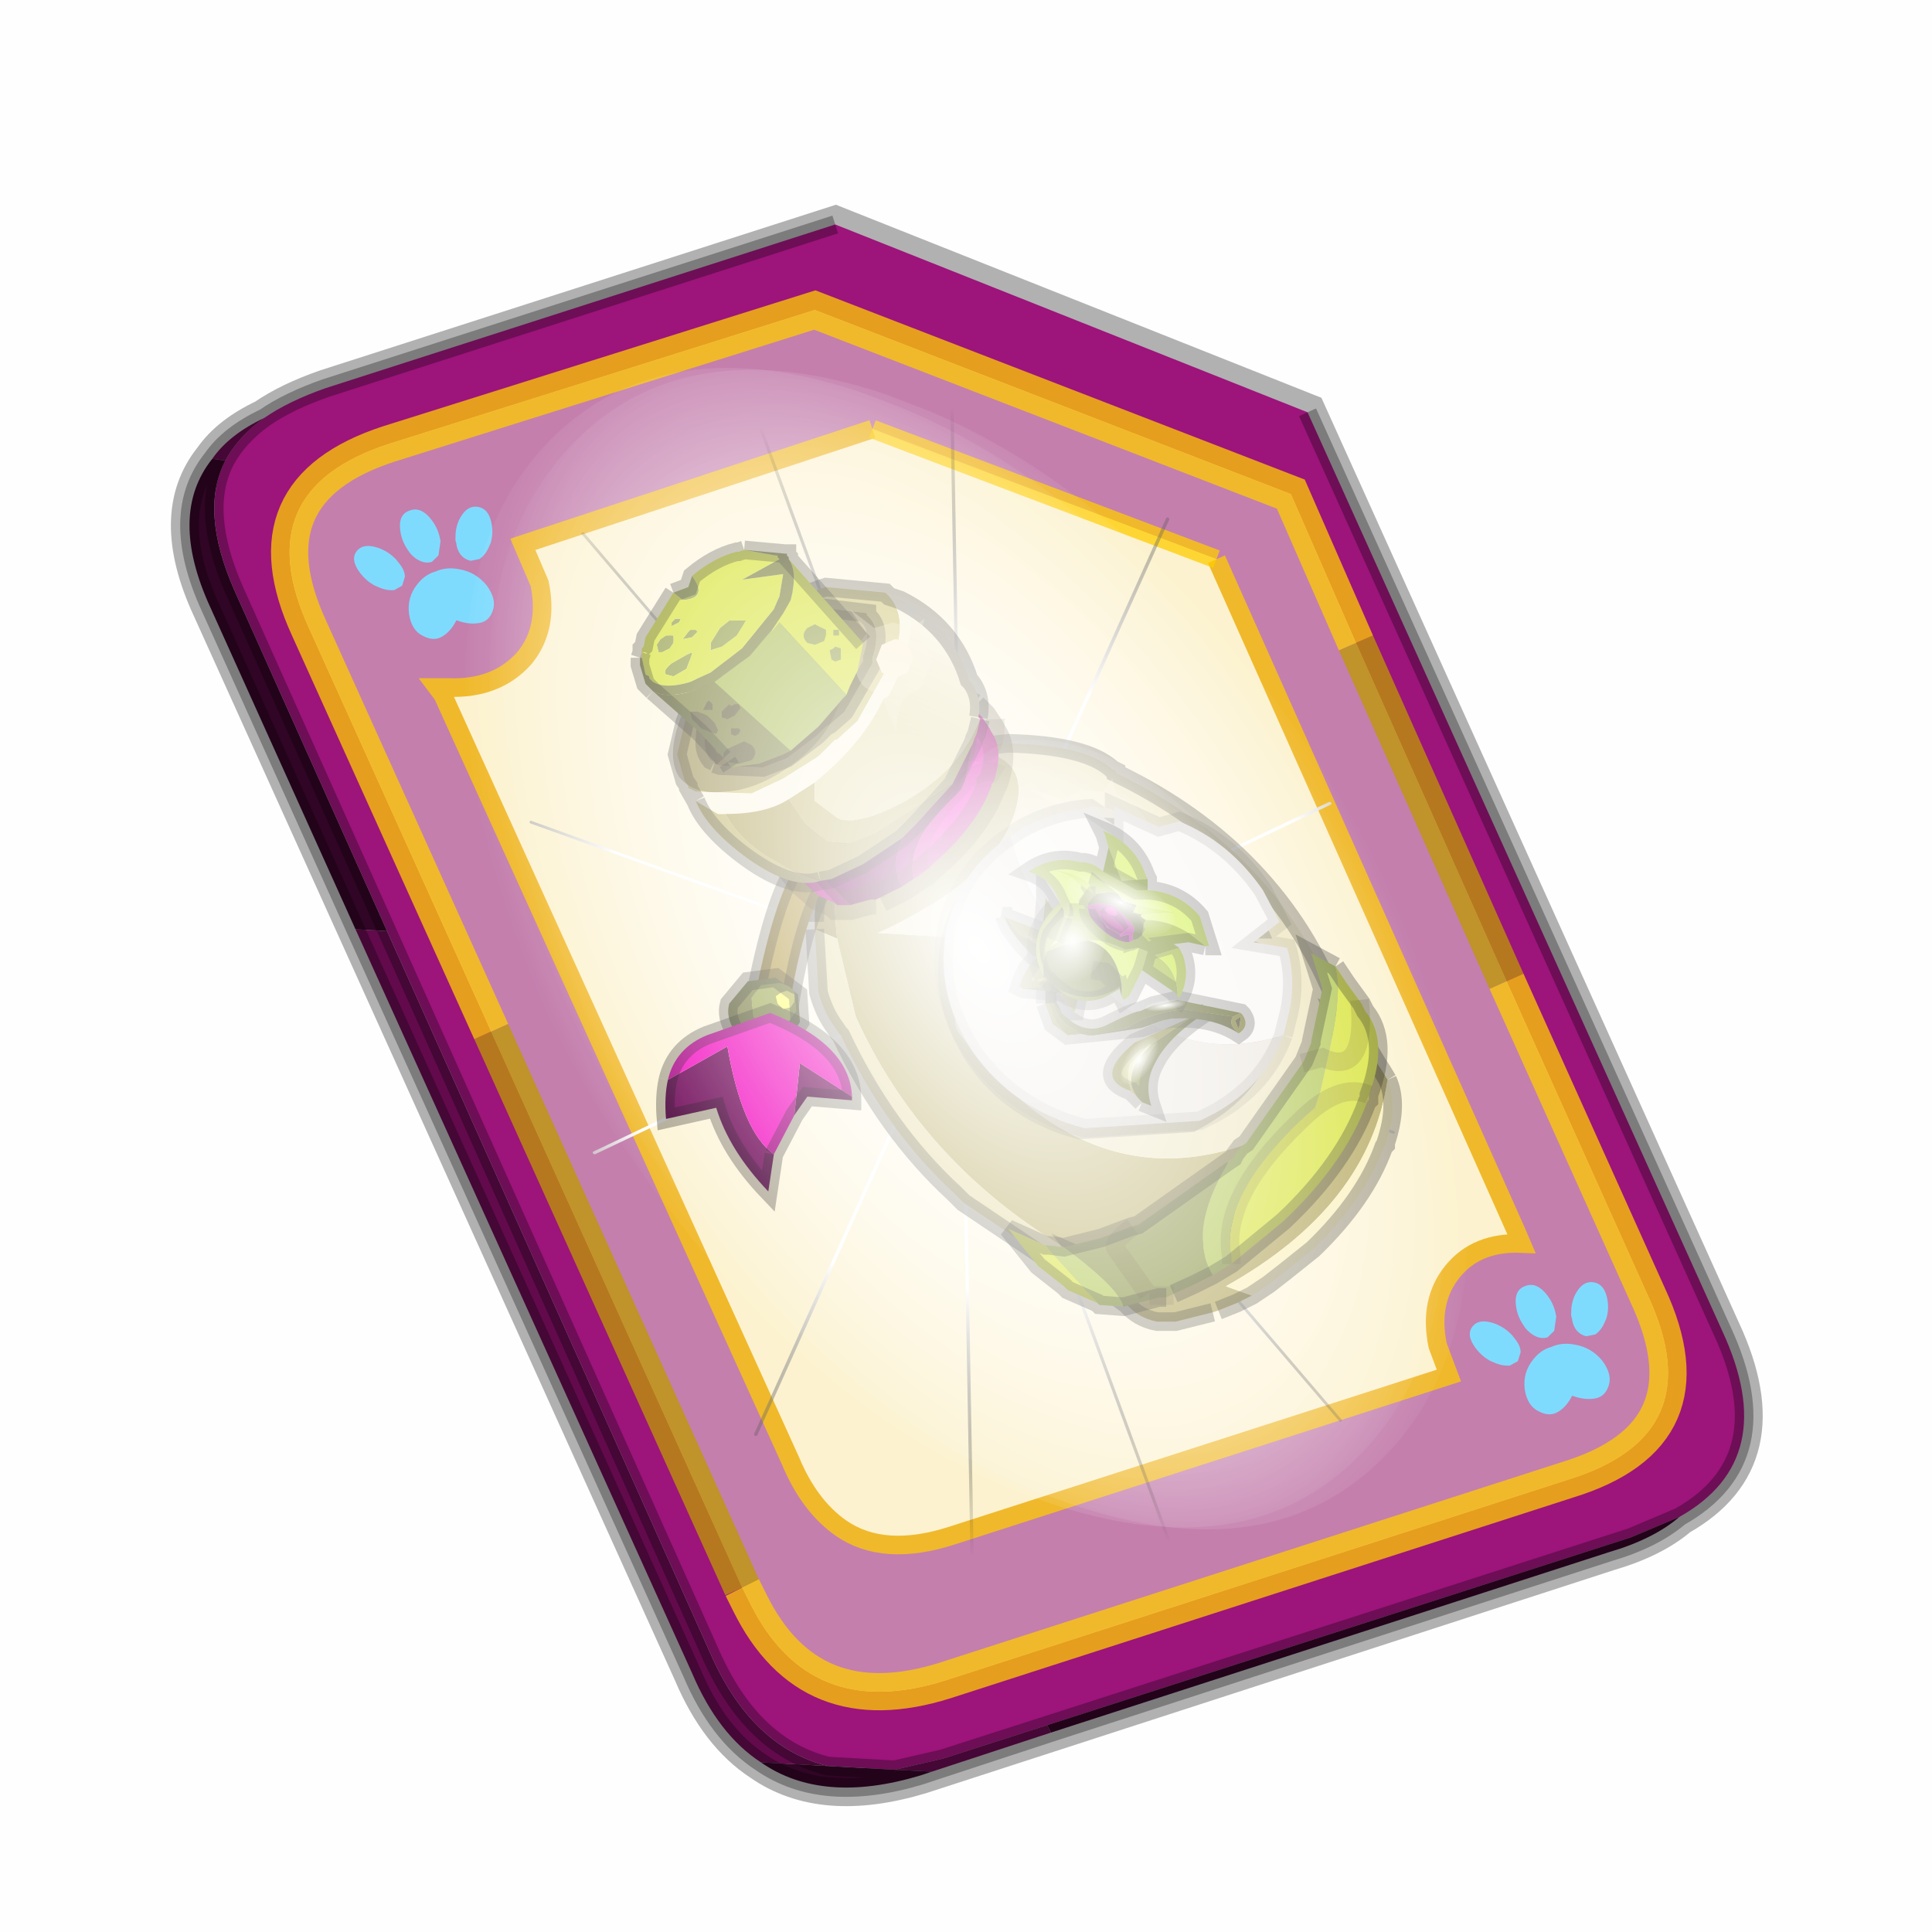 <?xml version='1.0' encoding='UTF-8'?>
<svg xmlns:xlink="http://www.w3.org/1999/xlink" xmlns="http://www.w3.org/2000/svg" version="1.1" width="60px" height="60px" viewBox="0.0 0.0 60.0 60.0"><defs><g id="c1"><path fill="#000000" fill-opacity="0.004" d="M0.0 0.0 L60.0 0.0 60.0 60.0 0.0 60.0 0.0 0.0"/></g><g id="c2"><path fill="none" stroke="#000000" stroke-width="1.0" stroke-opacity="0.302" d="M0.7 12.25 Q-0.45 9.75 0.75 8.25 1.2 7.6 2.15 7.15 2.8 6.7 3.8 6.35 L17.5 1.95 30.2 7.0 41.35 31.7 Q42.95 35.15 40.2 36.7 39.5 37.3 38.3 37.65 L19.8 43.65 Q17.15 44.45 15.5 43.3 14.35 42.55 13.65 40.9 L0.7 12.25"/><path fill="#9d147b" stroke="none" d="M35.55 22.3 L31.5 13.2 29.75 9.2 16.95 4.25 5.5 7.85 Q1.65 9.1 3.35 12.8 L8.25 23.65 15.0 38.6 15.2 39.0 Q16.8 42.25 20.45 41.1 L37.2 35.7 Q41.1 34.5 39.35 30.75 L35.55 22.3 M2.15 7.15 Q2.8 6.7 3.8 6.35 L17.5 1.95 30.2 7.0 41.35 31.7 Q42.95 35.15 40.2 36.7 L38.9 37.25 23.2 42.3 20.4 43.2 19.1 43.5 17.3 43.4 Q15.3 42.9 14.2 40.5 L5.45 20.95 1.35 11.8 Q0.4 9.65 1.1 8.3 1.45 7.65 2.15 7.15"/><path fill="#c47fad" stroke="none" d="M31.5 13.2 L35.55 22.3 39.35 30.75 Q41.1 34.5 37.2 35.7 L20.45 41.1 Q16.8 42.25 15.2 39.0 L15.0 38.6 8.25 23.65 3.35 12.8 Q1.65 9.1 5.5 7.85 L16.95 4.25 29.75 9.2 31.5 13.2 M18.5 7.45 L9.1 10.55 9.55 11.6 Q9.8 12.8 9.15 13.6 8.4 14.45 7.1 14.4 L6.8 14.4 6.95 14.6 16.3 35.2 Q16.8 36.4 17.65 37.0 18.8 37.8 20.65 37.2 L34.0 32.9 33.7 32.1 Q33.45 30.9 34.1 30.1 34.75 29.3 35.95 29.35 L35.8 29.0 27.75 10.95 18.5 7.45"/><path fill="#630a4c" stroke="none" d="M0.75 8.25 Q1.2 7.6 2.15 7.15 1.45 7.65 1.1 8.3 L0.75 8.25 M23.3 42.5 L20.1 43.55 19.1 43.5 20.4 43.2 23.2 42.3 23.3 42.5 M15.5 43.3 Q14.35 42.55 13.65 40.9 L4.6 20.9 5.45 20.95 14.2 40.5 Q15.3 42.9 17.3 43.4 L15.5 43.3"/><path fill="#300525" stroke="none" d="M4.6 20.9 L0.7 12.25 Q-0.45 9.75 0.75 8.25 L1.1 8.3 Q0.4 9.65 1.35 11.8 L5.45 20.95 4.6 20.9 M40.2 36.7 Q39.5 37.3 38.3 37.65 L23.3 42.5 23.2 42.3 38.9 37.25 40.2 36.7 M20.1 43.55 L19.8 43.65 Q17.15 44.45 15.5 43.3 L17.3 43.4 19.1 43.5 20.1 43.55"/><path fill="#fcf2cf" stroke="none" d="M27.75 10.95 L35.8 29.0 35.95 29.35 Q34.75 29.3 34.1 30.1 33.45 30.9 33.7 32.1 L34.0 32.9 20.65 37.2 Q18.8 37.8 17.65 37.0 16.8 36.4 16.3 35.2 L6.95 14.6 6.8 14.4 7.1 14.4 Q8.4 14.45 9.15 13.6 9.8 12.8 9.55 11.6 L9.1 10.55 18.5 7.45 27.75 10.95"/><path fill="none" stroke="#bf9900" stroke-width="1.0" stroke-opacity="0.749" d="M31.5 13.2 L35.55 22.3 M15.0 38.6 L8.25 23.65"/><path fill="none" stroke="#ffcc00" stroke-width="1.0" stroke-opacity="0.749" d="M35.55 22.3 L39.35 30.75 Q41.1 34.5 37.2 35.7 L20.45 41.1 Q16.8 42.25 15.2 39.0 L15.0 38.6 M8.25 23.65 L3.35 12.8 Q1.65 9.1 5.5 7.85 L16.95 4.25 29.75 9.2 31.5 13.2"/><path fill="none" stroke="#000000" stroke-width="0.5" stroke-opacity="0.302" d="M4.6 20.9 L0.7 12.25 Q-0.45 9.75 0.75 8.25 1.2 7.6 2.15 7.15 2.8 6.7 3.8 6.35 L17.5 1.95 M30.2 7.0 L41.35 31.7 Q42.95 35.15 40.2 36.7 39.5 37.3 38.3 37.65 L23.3 42.5 20.1 43.55 19.8 43.65 Q17.15 44.45 15.5 43.3 14.35 42.55 13.65 40.9 L4.6 20.9 M5.45 20.95 L1.35 11.8 Q0.4 9.65 1.1 8.3 1.45 7.65 2.15 7.15 M19.1 43.5 L17.3 43.4 Q15.3 42.9 14.2 40.5 L5.45 20.95 M23.2 42.3 L20.4 43.2 19.1 43.5 M40.2 36.7 L38.9 37.25 23.2 42.3"/><path fill="none" stroke="#f0b92b" stroke-width="0.5" d="M27.75 10.95 L35.8 29.0 35.95 29.35 Q34.75 29.3 34.1 30.1 33.45 30.9 33.7 32.1 L34.0 32.9 20.65 37.2 Q18.8 37.8 17.65 37.0 16.8 36.4 16.3 35.2 L6.95 14.6 6.8 14.4 7.1 14.4 Q8.4 14.45 9.15 13.6 9.8 12.8 9.55 11.6 L9.1 10.55 18.5 7.45"/><path fill="none" stroke="#ffcc00" stroke-width="0.5" stroke-opacity="0.749" d="M18.5 7.45 L27.75 10.95"/></g><g id="c3"><path fill="#7fdbfe" stroke="none" d="M10.75 4.9 Q10.75 4.6 10.9 4.35 11.25 3.45 11.95 2.75 13.3 1.5 14.35 2.1 15.4 2.7 14.95 4.45 14.7 5.4 14.1 6.15 L13.75 6.5 Q13.1 7.15 12.35 7.35 L11.4 7.2 Q10.95 6.9 10.75 6.4 10.5 5.75 10.75 4.9 M7.5 5.9 Q7.0 5.85 6.6 5.5 6.05 5.0 5.8 4.15 L5.7 3.6 Q5.55 2.65 5.8 1.7 6.25 0.0 7.5 0.0 L7.6 0.0 Q8.85 0.0 9.3 1.7 9.55 2.65 9.4 3.6 L9.3 4.15 8.5 5.5 7.6 5.9 7.5 5.9 M4.35 4.9 Q4.6 5.75 4.35 6.4 L3.7 7.2 2.75 7.35 Q2.0 7.15 1.35 6.5 L1.0 6.15 Q0.4 5.4 0.15 4.45 -0.3 2.7 0.75 2.1 1.8 1.5 3.15 2.75 3.85 3.45 4.2 4.35 L4.35 4.9 M5.5 13.7 Q4.45 13.9 3.65 12.95 2.75 12.0 3.2 10.25 3.7 8.5 5.25 7.6 6.4 6.9 7.55 7.0 8.75 6.9 9.9 7.6 11.45 8.5 11.95 10.25 12.35 12.0 11.5 12.95 10.7 13.9 9.65 13.7 8.55 13.5 7.55 12.6 6.55 13.5 5.5 13.7"/></g><g id="c4"><g><use transform="matrix(1.0,0.0,0.0,1.0,0.0,0.0)" xlink:href="#c3"/></g></g><radialGradient gradientUnits="userSpaceOnUse" r="819.2" cx="0" cy="0" spreadMethod="pad" gradientTransform="matrix(0.091,0.0,0.0,0.091,0.6,3.4)" id="gradient1"><stop offset="0.0" stop-color="#ffffff"/><stop offset="1.0" stop-color="#ffffff" stop-opacity="0.0"/></radialGradient><g id="c5"><path stroke="none" fill="url(#gradient1)" d="M36.65 -54.65 Q60.05 -42.0 69.75 -17.95 80.55 8.9 68.0 34.1 55.45 59.35 26.8 68.2 -1.8 77.05 -29.7 64.3 -57.6 51.6 -68.45 24.75 -79.3 -2.05 -66.75 -27.25 L-66.7 -27.3 Q-54.1 -52.5 -25.5 -61.4 3.1 -70.2 31.0 -57.5 L36.65 -54.65"/></g><g id="c6"><g><use transform="matrix(1.0,0.0,0.0,1.0,0.0,0.0)" xlink:href="#c5"/></g></g><radialGradient gradientUnits="userSpaceOnUse" r="819.2" cx="0" cy="0" spreadMethod="pad" gradientTransform="matrix(0.209,0.0,0.0,0.177,67.15,107.2)" id="gradient2"><stop offset="0.357" stop-color="#ffffff"/><stop offset="0.671" stop-opacity="0.0"/></radialGradient><g id="c7"><path fill="none" stroke-linejoin="round" stroke-linecap="round" stroke="url(#gradient2)" stroke-width="0.5" d="M136.55 165.8 L68.6 106.0 68.4 106.0 118.25 201.5 M68.3 105.8 L68.35 105.8 68.3 105.8 68.3 105.85 68.4 106.0 68.3 106.0 86.55 211.5 M68.3 105.8 L68.3 105.85 68.3 106.0 68.15 105.95 18.25 151.55 M68.3 105.85 L68.25 105.85 68.3 106.0 50.0 193.2 M68.25 105.85 L68.15 105.95 0.05 97.7 M68.3 105.85 L68.25 105.8 68.25 105.85 M68.25 105.8 L68.2 105.7 0.0 45.7 M68.3 105.8 L68.25 105.75 68.25 105.8 M68.25 105.75 L68.2 105.7 18.25 10.05 M68.6 106.0 L68.35 105.8 118.25 60.15 M86.6 18.35 L68.3 105.8 M136.6 114.25 L68.6 106.0 M68.25 105.75 L49.95 0.05"/></g><g id="c8"><g><use transform="matrix(1.0,0.0,0.0,1.0,0.0,0.0)" xlink:href="#c7"/></g></g><g id="c9"><g><use transform="matrix(1.0,0.0,0.0,1.0,0.0,0.0)" xlink:href="#c2"/></g><g><use transform="matrix(0.239,-0.087,0.1,0.234,34.25,31.15)" xlink:href="#c4"/></g><g><use transform="matrix(0.239,-0.087,0.1,0.234,4.25,10.3)" xlink:href="#c4"/></g><g><use transform="matrix(0.141,-0.038,0.111,0.226,20.25,20.65)" filter="url(#filter7)" xlink:href="#c6"/></g><g><use transform="matrix(-0.155,0.051,0.084,0.147,22.6,3.15)" filter="url(#filter8)" xlink:href="#c8"/></g></g><filter id="filter7"><feColorMatrix in="SourceGraphic" type="matrix" values="0.0 0.0 0.0 0.0 0.797 0.0 0.0 0.0 0.0 0.598 0.0 0.0 0.0 0.0 0.199 0.0 0.0 0.0 1.0 0.0" result="cxform"/><feComposite operator="in" in2="SourceGraphic" result="color-xform"/></filter><filter id="filter8"><feColorMatrix in="SourceGraphic" type="matrix" values="0.0 0.0 0.0 0.0 0.996 0.0 0.0 0.0 0.0 0.996 0.0 0.0 0.0 0.0 0.996 0.0 0.0 0.0 1.0 0.0" result="cxform"/><feComposite operator="in" in2="SourceGraphic" result="color-xform"/></filter><linearGradient gradientUnits="userSpaceOnUse" x1="-819.2" x2="819.2" spreadMethod="pad" gradientTransform="matrix(-0.002,0.003,0.002,0.001,25.6,68.8)" id="gradient3"><stop offset="0.0" stop-color="#fcf7e7"/><stop offset="0.51" stop-color="#e7dda9"/></linearGradient><g id="c10"><path fill="#9e9153" stroke="none" d="M23.25 74.05 L23.25 73.85 Q23.3 72.9 23.85 72.0 23.7 73.0 23.85 74.5 L23.25 74.25 23.25 74.05"/><path fill="#bcb069" stroke="none" d="M23.85 74.5 Q23.7 73.0 23.85 72.0 L24.4 71.2 24.4 71.15 24.85 70.75 25.2 70.4 25.4 70.25 25.45 70.25 Q26.2 69.65 27.1 69.4 29.2 69.45 28.6 71.2 28.0 72.95 24.95 74.35 L27.5 74.5 Q28.75 74.25 29.35 73.7 L28.2 75.05 Q26.75 76.3 27.1 77.0 31.15 82.4 36.5 79.25 35.25 81.45 33.85 82.8 L33.75 82.9 Q32.95 83.35 32.15 83.6 L31.75 83.75 Q26.5 81.35 24.35 76.6 L23.85 74.5"/><path fill="#eee5bd" stroke="none" d="M27.1 69.4 L28.45 69.25 Q30.55 69.3 31.25 69.95 L31.35 70.0 31.35 70.05 Q35.7 72.15 37.3 76.3 L37.35 76.4 Q37.9 77.05 37.55 78.25 L37.4 78.6 37.25 79.05 Q36.65 80.35 35.3 81.65 L35.15 81.8 33.85 82.8 Q35.25 81.45 36.5 79.25 31.15 82.4 27.1 77.0 26.75 76.3 28.2 75.05 L29.35 73.7 Q28.75 74.25 27.5 74.5 L24.95 74.35 Q28.0 72.95 28.6 71.2 29.2 69.45 27.1 69.4"/><path fill="#e7dda9" stroke="none" d="M23.25 74.25 L23.85 74.5 24.35 76.6 Q26.5 81.35 31.75 83.75 30.5 84.0 29.85 83.35 L27.25 81.6 27.0 81.35 Q25.15 79.65 23.95 77.1 L23.9 77.05 23.8 76.9 Q23.5 76.5 23.35 75.95 L23.25 74.25"/><path fill="none" stroke="#000000" stroke-width="0.5" stroke-opacity="0.302" d="M23.85 72.0 Q23.3 72.9 23.25 73.85 L23.25 74.05 M23.85 72.0 L24.4 71.2 24.4 71.15 24.85 70.75 25.2 70.4 25.4 70.25 25.45 70.25 Q26.2 69.65 27.1 69.4 L28.45 69.25 Q30.55 69.3 31.25 69.95 L31.35 70.0 31.35 70.05 Q35.7 72.15 37.3 76.3 L37.35 76.4 Q37.9 77.05 37.55 78.25 L37.4 78.6 37.25 79.05 Q36.65 80.35 35.3 81.65 L35.15 81.8 33.85 82.8 33.75 82.9 Q32.95 83.35 32.15 83.6 L31.75 83.75 Q30.5 84.0 29.85 83.35 L27.25 81.6 27.0 81.35 Q25.15 79.65 23.95 77.1 L23.9 77.05 23.8 76.9 Q23.5 76.5 23.35 75.95 L23.25 74.25"/><path fill="#b7aa64" stroke="none" d="M38.65 78.3 L38.5 78.05 38.4 77.9 38.1 77.4 37.8 77.05 37.25 76.7 37.55 77.55 37.3 78.7 37.3 78.75 37.1 79.2 35.8 81.0 35.7 81.15 35.5 81.35 35.35 81.5 Q34.35 82.45 33.3 82.95 L33.15 83.0 32.5 83.25 31.6 83.45 31.25 83.45 31.2 83.4 30.4 83.05 31.05 83.9 31.65 84.35 Q31.95 84.7 32.45 84.8 L32.95 84.8 33.75 84.6 33.95 84.55 34.1 84.5 34.6 84.3 35.0 84.1 34.3 83.85 Q38.15 81.7 38.65 78.3"/><path fill="#e6c65e" stroke="none" d="M38.55 80.1 L38.6 80.05 38.55 80.1"/><path fill="#fbf1bf" stroke="none" d="M35.0 84.1 L35.45 83.8 35.9 83.45 36.65 82.85 Q38.05 81.5 38.55 80.1 L38.6 80.05 38.6 80.0 Q38.95 78.95 38.65 78.3 38.15 81.7 34.3 83.85 L35.0 84.1"/><path fill="#405425" stroke="none" d="M35.5 81.35 L35.35 81.5 35.5 81.35"/><path fill="none" stroke="#000000" stroke-width="0.5" stroke-opacity="0.302" d="M38.65 78.3 L38.5 78.05 38.4 77.9 38.1 77.4 37.8 77.05 37.25 76.7 37.55 77.55 37.3 78.7 37.3 78.75 37.1 79.2 35.8 81.0 35.7 81.15 35.5 81.35 35.35 81.5 Q34.35 82.45 33.3 82.95 L33.15 83.0 32.5 83.25 31.6 83.45 31.25 83.45 31.2 83.4 30.4 83.05 31.05 83.9 31.65 84.35 Q31.95 84.7 32.45 84.8 L32.95 84.8 33.75 84.6 33.95 84.55 M34.1 84.5 L34.6 84.3 35.0 84.1 35.45 83.8 35.9 83.45 36.65 82.85 Q38.05 81.5 38.55 80.1 L38.6 80.05 38.6 80.0 Q38.95 78.95 38.65 78.3"/><path fill="#b19741" stroke="none" d="M21.6 76.3 L22.45 77.1 Q23.05 72.7 24.25 72.45 22.65 70.6 21.6 76.3"/><path fill="none" stroke="#000000" stroke-width="0.5" stroke-opacity="0.302" d="M21.6 76.3 Q22.65 70.6 24.25 72.45 23.05 72.7 22.45 77.1 L21.6 76.3"/><path fill="#7a7c40" stroke="none" d="M21.1 77.0 L21.65 77.45 22.45 77.35 22.85 76.75 22.8 76.0 22.2 75.55 21.45 75.65 20.95 76.25 Q20.85 76.6 21.1 77.0 M22.3 75.7 Q22.6 75.75 22.7 75.95 L22.75 76.45 22.45 76.85 21.95 76.95 21.6 76.6 21.55 76.1 21.8 75.75 22.3 75.7"/><path fill="#9ca64e" stroke="none" d="M22.6 76.35 L22.4 76.4 22.25 76.25 22.2 76.05 22.35 75.95 22.5 75.9 22.7 76.0 22.7 76.2 22.6 76.35 M22.3 75.7 L21.8 75.75 21.55 76.1 21.6 76.6 21.95 76.95 22.45 76.85 22.75 76.45 22.7 75.95 Q22.6 75.75 22.3 75.7"/><path fill="#ffff6d" stroke="none" d="M22.6 76.35 L22.7 76.2 22.7 76.0 22.5 75.9 22.35 75.95 22.2 76.05 22.25 76.25 22.4 76.4 22.6 76.35"/><path fill="none" stroke="#000000" stroke-width="0.5" stroke-opacity="0.302" d="M21.1 77.0 L21.65 77.45 22.45 77.35 22.85 76.75 22.8 76.0 22.2 75.55 21.45 75.65 20.95 76.25 Q20.85 76.6 21.1 77.0"/><path fill="#6d0556" stroke="none" d="M19.3 78.3 Q19.2 78.75 19.25 79.35 L20.6 79.05 Q20.95 80.2 22.0 81.3 L22.15 80.3 Q21.3 79.7 20.9 77.4 L19.3 78.3 M22.7 79.25 L23.05 78.75 24.25 78.85 24.25 78.75 22.85 77.85 22.7 79.25"/><path fill="#f30ec1" stroke="none" d="M19.3 78.3 L20.9 77.4 Q21.3 79.7 22.15 80.3 L22.7 79.25 22.85 77.85 24.25 78.75 Q24.2 77.35 22.05 76.5 L20.35 77.1 Q19.5 77.45 19.3 78.3"/><path fill="none" stroke="#000000" stroke-width="0.5" stroke-opacity="0.302" d="M22.15 80.3 L22.0 81.3 Q20.95 80.2 20.6 79.05 L19.25 79.35 Q19.2 78.75 19.3 78.3 M22.15 80.3 L22.7 79.25 23.05 78.75 24.25 78.85 24.25 78.75 Q24.2 77.35 22.05 76.5 L20.35 77.1 Q19.5 77.45 19.3 78.3"/><path fill="#d9e43b" stroke="none" d="M37.25 75.25 L37.55 75.7 37.95 76.25 38.05 76.45 Q38.7 77.25 38.15 78.7 L38.15 78.85 38.1 78.85 38.1 78.9 Q37.5 80.55 35.85 82.1 L35.0 82.8 34.45 83.25 34.45 83.05 Q34.15 81.45 36.3 79.4 L36.7 79.05 36.85 78.6 37.05 77.7 Q37.45 75.9 37.25 75.25 M30.85 84.3 L30.05 83.95 29.95 83.85 29.25 83.3 28.45 82.3 29.45 82.75 30.85 84.3"/><path fill="#b3c855" stroke="none" d="M34.45 83.25 L33.95 83.55 Q33.25 82.4 34.35 80.55 L34.35 80.5 34.5 80.4 34.55 80.3 34.7 80.1 34.85 80.0 36.4 77.8 36.6 77.3 36.6 77.25 36.9 75.85 36.6 74.9 37.25 75.25 Q37.45 75.9 37.05 77.7 L36.85 78.6 36.7 79.05 36.3 79.4 Q34.15 81.45 34.45 83.05 L34.45 83.25 M31.55 84.4 L30.9 84.35 30.85 84.3 29.45 82.75 29.55 82.75 29.95 82.8 Q31.45 83.9 31.55 84.4"/><path fill="#e6c65e" stroke="none" d="M38.15 78.85 L38.1 78.9 38.1 78.85 38.15 78.85"/><path fill="#8c9545" stroke="none" d="M33.95 83.55 L33.45 83.8 32.9 84.05 32.7 84.15 32.5 84.15 31.55 84.4 Q31.45 83.9 29.95 82.8 L30.95 82.55 31.75 82.25 31.95 82.2 34.35 80.5 34.35 80.55 Q33.25 82.4 33.95 83.55"/><path fill="none" stroke="#000000" stroke-width="0.5" stroke-opacity="0.302" d="M37.25 75.25 L37.55 75.7 37.95 76.25 38.05 76.45 Q38.7 77.25 38.15 78.7 L38.15 78.85 38.1 78.9 Q37.5 80.55 35.85 82.1 L35.0 82.8 34.45 83.25 33.95 83.55 33.45 83.8 32.9 84.05 M32.7 84.15 L32.5 84.15 31.55 84.4 30.9 84.35 30.85 84.3 30.05 83.95 29.95 83.85 29.25 83.3 28.45 82.3 29.45 82.75 29.55 82.75 29.95 82.8 30.95 82.55 31.75 82.25 31.95 82.2 34.35 80.5 34.5 80.4 34.55 80.3 34.7 80.1 34.85 80.0 36.4 77.8 36.6 77.3 36.6 77.25 36.9 75.85 36.6 74.9 37.25 75.25"/><path fill="none" stroke="#382510" stroke-width="0.5" stroke-opacity="0.153" d="M38.15 78.7 Q37.35 78.35 36.3 79.4 34.15 81.45 34.45 83.05 L34.45 83.25 M37.9 76.15 Q38.1 78.25 36.9 77.7 L36.35 77.85 M31.8 82.25 Q31.2 82.7 31.35 82.85 L32.2 84.05 M32.25 84.1 L32.9 84.1"/><path fill="#9e087e" stroke="none" d="M27.5 68.3 L27.15 68.1 27.3 68.6 27.15 69.45 27.0 69.8 26.15 71.0 26.05 71.1 25.95 71.25 25.85 71.35 25.8 71.4 Q25.2 72.45 25.6 73.1 L25.9 72.9 25.9 72.85 Q25.7 71.9 27.0 70.7 L27.2 70.5 27.3 70.25 27.4 69.7 Q27.65 68.65 27.5 68.3 M23.25 72.65 L23.05 72.65 23.0 72.65 23.8 73.55 23.85 73.6 24.2 73.6 23.25 72.65"/><path fill="#f30ec1" stroke="none" d="M23.0 72.65 Q22.65 72.6 22.45 72.4 L22.9 72.95 23.3 73.3 23.35 73.35 23.8 73.55 23.0 72.65 M25.9 72.9 L26.2 72.7 26.7 72.25 Q27.65 71.35 28.0 70.4 L28.0 70.35 28.05 70.3 Q28.35 69.45 28.0 68.95 L27.95 68.85 27.75 68.55 27.5 68.3 Q27.65 68.65 27.4 69.7 L27.3 70.25 27.2 70.5 27.0 70.7 Q25.7 71.9 25.9 72.85 L25.9 72.9"/><path fill="#b3c855" stroke="none" d="M25.85 71.35 L25.8 71.35 25.8 71.4 25.85 71.35 M23.05 72.65 L23.0 72.65 23.05 72.65"/><path fill="#405425" stroke="none" d="M25.95 71.25 L25.85 71.35 25.95 71.25"/><path fill="#6d0556" stroke="none" d="M25.8 71.4 L24.45 72.35 24.35 72.4 23.85 72.55 23.25 72.65 24.2 73.6 24.75 73.45 24.9 73.45 25.0 73.4 25.3 73.25 25.6 73.1 Q25.2 72.45 25.8 71.4"/><path fill="#d9e43b" stroke="none" d="M23.8 73.55 L23.85 73.6 23.8 73.55"/><path fill="none" stroke="#382510" stroke-width="0.8" stroke-opacity="0.302" d="M27.5 68.3 L27.15 68.1 27.3 68.6 27.15 69.45 27.0 69.8 26.15 71.0 26.05 71.1 25.95 71.25 25.85 71.35 25.8 71.4 24.45 72.35 24.35 72.4 23.85 72.55 23.25 72.65 23.05 72.65 23.0 72.65 Q22.65 72.6 22.45 72.4 L22.9 72.95 23.3 73.3 23.35 73.35 23.8 73.55 23.85 73.6 24.2 73.6 24.75 73.45 24.9 73.45 M25.0 73.4 L25.3 73.25 25.6 73.1 25.9 72.9 26.2 72.7 26.7 72.25 Q27.65 71.35 28.0 70.4 L28.0 70.35 28.05 70.3 Q28.35 69.45 28.0 68.95 L27.95 68.85 27.75 68.55 27.5 68.3"/><path fill="none" stroke="#382510" stroke-width="0.5" stroke-opacity="0.153" d="M28.25 70.1 Q27.75 69.8 27.15 70.45 25.9 71.65 26.05 72.55 L26.1 72.7 M28.1 68.6 Q28.15 69.75 27.5 69.45 L27.15 69.55 M24.5 72.1 L24.25 72.45 24.75 73.15 M24.8 73.15 L25.15 73.15"/><path fill="#c3b770" stroke="none" d="M20.05 70.8 Q20.35 71.55 21.45 72.35 22.65 73.2 23.4 72.95 21.45 72.3 20.85 71.15 L20.65 71.15 20.05 70.8 M26.95 70.35 L27.5 69.25 27.55 69.1 27.6 69.0 27.7 68.6 Q27.2 69.95 25.7 70.8 24.5 71.45 23.95 71.3 L23.85 71.25 23.25 70.8 23.25 70.3 22.55 70.75 23.0 71.4 23.6 71.9 24.15 71.95 24.85 71.7 26.95 70.35"/><path fill="#d4ca81" stroke="none" d="M25.25 65.3 L25.2 65.25 25.15 65.2 23.55 65.05 Q22.4 65.4 21.25 66.45 20.15 67.55 19.75 68.7 L19.55 69.55 19.75 70.25 19.85 70.4 19.85 70.45 20.05 70.55 21.55 70.6 22.4 70.2 23.35 69.6 23.6 69.35 23.8 69.15 23.85 69.15 24.4 68.65 25.35 66.95 25.45 66.75 25.45 66.7 Q25.7 65.8 25.25 65.3 M20.55 69.8 L20.55 69.75 20.45 69.7 Q20.25 69.45 20.3 69.1 20.3 68.8 20.45 68.4 20.65 67.75 21.2 67.15 L21.6 66.7 21.7 66.65 22.1 66.35 23.4 65.6 24.65 65.75 24.65 65.8 24.7 65.85 Q25.05 66.2 24.8 66.95 L24.8 67.1 24.05 68.4 23.65 68.75 23.55 68.8 23.3 69.05 22.5 69.65 21.85 69.9 20.7 69.85 20.55 69.8"/><path fill="#9e9153" stroke="none" d="M20.55 69.8 L20.7 69.85 21.85 69.9 22.5 69.65 23.3 69.05 23.55 68.8 23.65 68.75 24.05 68.4 24.8 67.1 24.8 66.95 Q25.05 66.2 24.7 65.85 L24.65 65.8 24.65 65.75 23.4 65.6 22.1 66.35 21.7 66.65 21.6 66.7 21.2 67.15 Q20.65 67.75 20.45 68.4 20.3 68.8 20.3 69.1 20.25 69.45 20.45 69.7 L20.55 69.75 20.55 69.8"/><path fill="#fbf6e3" stroke="none" d="M20.05 70.8 L20.65 71.15 20.85 71.15 Q21.95 71.15 22.55 70.75 L23.25 70.3 Q24.55 69.25 25.1 68.05 L25.2 68.0 25.25 67.95 Q25.75 67.0 25.85 66.05 L25.55 65.4 25.25 65.3 Q25.7 65.8 25.45 66.7 L25.45 66.75 25.35 66.95 24.4 68.65 23.85 69.15 23.8 69.15 23.6 69.35 23.35 69.6 22.4 70.2 21.55 70.6 20.05 70.55 19.85 70.45 20.05 70.8"/><path stroke="none" fill="url(#gradient3)" d="M27.7 68.6 L27.65 68.55 Q27.75 68.0 27.45 67.6 L27.4 67.55 Q26.95 66.1 25.55 65.4 L25.85 66.05 Q25.75 67.0 25.25 67.95 L25.2 68.0 25.1 68.05 Q24.55 69.25 23.25 70.3 L23.25 70.8 23.85 71.25 23.95 71.3 Q24.5 71.45 25.7 70.8 27.2 69.95 27.7 68.6"/><path fill="#b4a761" stroke="none" d="M20.85 71.15 Q21.45 72.3 23.4 72.95 L23.7 72.9 24.55 72.5 25.6 71.8 25.95 71.45 26.95 70.35 24.85 71.7 24.15 71.95 23.6 71.9 23.0 71.4 22.55 70.75 Q21.95 71.15 20.85 71.15"/><path fill="none" stroke="#000000" stroke-width="0.5" stroke-opacity="0.302" d="M23.4 72.95 Q22.65 73.2 21.45 72.35 20.35 71.55 20.05 70.8 M23.4 72.95 L23.7 72.9 24.55 72.5 25.6 71.8 25.95 71.45 26.95 70.35 27.5 69.25 27.55 69.1 27.6 69.0 27.7 68.6 M27.65 68.55 Q27.75 68.0 27.45 67.6 L27.4 67.55 Q26.95 66.1 25.55 65.4 L25.25 65.3 25.2 65.25 25.15 65.2 23.55 65.05 Q22.4 65.4 21.25 66.45 20.15 67.55 19.75 68.7 L19.55 69.55 19.75 70.25 19.85 70.4 19.85 70.45 20.05 70.8"/><path fill="none" stroke="#000000" stroke-width="0.5" stroke-opacity="0.302" d="M20.55 69.8 L20.7 69.85 21.85 69.9 22.5 69.65 23.3 69.05 23.55 68.8 23.65 68.75 24.05 68.4 24.8 67.1 24.8 66.95 Q25.05 66.2 24.7 65.85 L24.65 65.8 24.65 65.75 23.4 65.6 22.1 66.35 21.7 66.65 21.6 66.7 21.2 67.15 Q20.65 67.75 20.45 68.4 20.3 68.8 20.3 69.1 20.25 69.45 20.45 69.7 L20.55 69.75 20.55 69.8"/><path fill="#382510" fill-opacity="0.302" d="M20.85 70.55 Q21.7 70.5 22.6 69.85 23.45 69.25 23.8 68.45 24.15 67.65 23.8 67.2 23.45 66.7 22.6 66.75 L20.9 67.2 Q20.05 67.5 19.65 68.55 19.25 69.6 19.6 70.15 20.0 70.65 20.85 70.55"/><path fill="#fcf3d8" fill-opacity="0.302" d="M30.45 71.5 L30.45 71.15 Q30.5 70.95 30.75 70.95 L31.2 71.0 31.55 71.25 31.6 71.65 31.3 71.85 30.85 71.85 Q30.6 71.75 30.45 71.5 M29.8 70.95 Q29.65 71.3 29.85 71.7 L30.6 72.3 31.2 72.45 32.15 73.25 Q31.7 72.55 31.9 72.25 L32.15 71.95 Q32.35 71.6 32.1 71.2 31.85 70.85 31.4 70.65 L31.35 70.6 31.25 70.2 31.0 70.55 30.4 70.5 29.95 70.75 28.95 70.45 29.8 70.95"/><path fill="#fcf3d8" stroke="none" d="M30.45 71.5 Q30.6 71.75 30.85 71.85 L31.3 71.85 31.6 71.65 31.55 71.25 31.2 71.0 30.75 70.95 Q30.5 70.95 30.45 71.15 L30.45 71.5"/><path fill="#fcf3d8" fill-opacity="0.302" d="M25.4 66.45 Q25.6 66.45 25.75 66.65 L25.9 66.95 25.75 67.35 25.4 67.5 25.05 67.35 24.9 67.0 25.05 66.6 25.4 66.45 M26.1 66.3 L26.2 65.9 25.85 66.15 25.35 66.0 24.85 66.15 24.2 65.65 24.65 66.3 Q24.35 66.6 24.35 67.05 24.3 67.45 24.6 67.75 L25.05 68.0 25.45 68.95 Q25.45 68.25 25.7 68.0 L26.1 67.75 26.4 67.05 26.1 66.35 26.1 66.3"/><path fill="#fcf3d8" stroke="none" d="M25.4 66.45 L25.05 66.6 24.9 67.0 25.05 67.35 25.4 67.5 25.75 67.35 25.9 66.95 25.75 66.65 Q25.6 66.45 25.4 66.45"/><path fill="#959f49" stroke="none" d="M19.45 65.2 L19.7 65.4 Q20.4 65.35 19.95 64.75 L19.85 65.05 19.45 65.2 M19.35 66.7 L19.45 66.55 19.45 66.35 19.25 66.35 19.1 66.45 19.0 66.6 19.05 66.8 19.15 66.8 19.35 66.7 M19.45 65.95 L19.4 66.0 19.4 66.1 19.6 66.0 19.65 65.9 19.6 65.9 19.5 65.9 19.45 65.95 M20.1 66.25 L20.05 66.2 19.9 66.2 19.85 66.25 19.7 66.45 19.95 66.4 20.1 66.25 M20.7 66.15 L20.45 66.55 20.45 66.75 20.75 66.65 21.15 66.35 21.4 65.95 21.2 65.95 20.95 65.95 20.7 66.15 M19.95 66.8 L19.75 66.9 19.4 67.1 Q19.15 67.3 19.25 67.4 L19.45 67.45 19.8 67.25 19.95 66.85 19.95 66.8 M23.55 66.35 L23.55 66.2 23.25 66.05 23.05 66.15 Q22.85 66.35 23.05 66.55 L23.25 66.6 23.5 66.5 23.55 66.35 M23.9 66.2 L23.8 66.2 23.75 66.2 23.75 66.35 23.9 66.35 23.9 66.2 M23.95 66.7 L23.8 66.65 23.75 66.7 23.65 66.75 23.7 67.0 23.8 67.05 23.95 67.0 23.95 66.7"/><path fill="#d9e43b" stroke="none" d="M19.95 64.75 Q20.4 65.35 19.7 65.4 L19.45 65.2 18.7 66.4 18.65 66.65 18.6 66.7 18.6 66.75 18.6 66.8 18.6 66.95 18.7 67.4 18.8 67.45 18.8 67.5 18.9 67.6 Q19.25 67.8 19.9 67.6 L20.45 67.35 21.3 66.7 22.15 65.65 22.3 65.3 22.4 64.7 21.3 64.85 22.3 64.3 22.25 64.25 22.25 64.2 22.2 64.2 21.35 64.05 21.2 64.1 21.15 64.1 Q20.55 64.25 19.95 64.75 M20.7 66.15 L20.95 65.95 21.2 65.95 21.4 65.95 21.15 66.35 20.75 66.65 20.45 66.75 20.45 66.55 20.7 66.15 M20.1 66.25 L19.95 66.4 19.7 66.45 19.85 66.25 19.9 66.2 20.05 66.2 20.1 66.25 M19.45 65.95 L19.5 65.9 19.6 65.9 19.65 65.9 19.6 66.0 19.4 66.1 19.4 66.0 19.45 65.95 M19.35 66.7 L19.15 66.8 19.05 66.8 19.0 66.6 19.1 66.45 19.25 66.35 19.45 66.35 19.45 66.55 19.35 66.7 M24.1 67.95 L24.2 67.7 24.4 67.3 24.55 66.55 22.55 64.3 Q22.8 64.65 22.6 65.4 L22.4 65.75 22.1 66.2 22.1 66.25 22.3 66.0 24.1 67.95 M19.95 66.8 L19.95 66.85 19.8 67.25 19.45 67.45 19.25 67.4 Q19.15 67.3 19.4 67.1 L19.75 66.9 19.95 66.8 M23.95 66.7 L23.95 67.0 23.8 67.05 23.7 67.0 23.65 66.75 23.75 66.7 23.8 66.65 23.95 66.7 M23.9 66.2 L23.9 66.35 23.75 66.35 23.75 66.2 23.8 66.2 23.9 66.2 M23.55 66.35 L23.5 66.5 23.25 66.6 23.05 66.55 Q22.85 66.35 23.05 66.15 L23.25 66.05 23.55 66.2 23.55 66.35"/><path fill="#e6c497" stroke="none" d="M18.6 66.95 L18.6 66.8 18.55 66.95 18.6 66.95"/><path fill="#7f8340" stroke="none" d="M21.35 64.05 L22.2 64.2 22.25 64.2 22.25 64.25 22.3 64.3 21.3 64.85 22.4 64.7 22.3 65.3 22.15 65.65 21.3 66.7 20.45 67.35 19.9 67.6 Q19.25 67.8 18.9 67.6 L18.8 67.5 18.8 67.45 18.7 67.4 18.6 66.95 18.55 66.95 18.55 67.15 18.7 67.65 18.75 67.7 18.8 67.75 18.9 67.85 Q19.25 68.05 19.95 67.85 L20.55 67.6 21.5 66.9 22.1 66.2 22.4 65.75 22.6 65.4 Q22.8 64.65 22.55 64.3 L22.55 64.25 22.5 64.2 22.5 64.15 22.45 64.15 21.35 64.05"/><path fill="#7e823f" stroke="none" d="M18.9 67.85 L20.15 68.95 20.8 69.65 20.8 69.5 20.85 69.45 20.9 69.4 21.35 69.2 21.55 69.3 Q21.75 69.5 21.55 69.7 L21.2 69.8 20.9 69.75 21.0 69.9 21.75 69.8 22.4 69.55 22.6 69.45 20.55 67.6 19.95 67.85 Q19.25 68.05 18.9 67.85 M20.35 68.15 L20.4 68.1 20.5 68.2 20.5 68.35 20.25 68.35 20.35 68.15 M20.55 68.7 L20.6 68.8 20.65 68.9 20.6 69.0 20.2 68.85 19.95 68.6 19.9 68.4 20.1 68.4 20.35 68.5 20.5 68.65 20.55 68.7 M20.75 68.4 L20.85 68.3 20.95 68.2 21.0 68.25 21.1 68.2 21.2 68.2 21.25 68.3 21.1 68.5 20.9 68.6 20.75 68.55 20.75 68.4 M21.05 68.85 L21.2 68.85 21.25 68.9 21.2 69.0 21.1 69.05 21.0 69.0 21.0 68.95 21.0 68.9 21.0 68.85 21.05 68.85"/><path fill="#615b36" stroke="none" d="M20.8 69.65 L20.85 69.7 20.9 69.75 21.2 69.8 21.55 69.7 Q21.75 69.5 21.55 69.3 L21.35 69.2 20.9 69.4 20.85 69.45 20.8 69.5 20.8 69.65 M20.75 68.4 L20.75 68.55 20.9 68.6 21.1 68.5 21.25 68.3 21.2 68.2 21.1 68.2 21.0 68.25 20.95 68.2 20.85 68.3 20.75 68.4 M20.55 68.7 L20.5 68.65 20.35 68.5 20.1 68.4 19.9 68.4 19.95 68.6 20.2 68.85 20.6 69.0 20.65 68.9 20.6 68.8 20.55 68.7 M20.35 68.15 L20.25 68.35 20.5 68.35 20.5 68.2 20.4 68.1 20.35 68.15 M21.05 68.85 L21.0 68.85 21.0 68.9 21.0 68.95 21.0 69.0 21.1 69.05 21.2 69.0 21.25 68.9 21.2 68.85 21.05 68.85"/><path fill="#abbd52" stroke="none" d="M22.6 69.45 L23.35 68.8 24.0 68.05 24.1 67.95 22.3 66.0 22.1 66.25 22.1 66.2 21.5 66.9 20.55 67.6 22.6 69.45"/><path fill="none" stroke="#000000" stroke-width="0.5" stroke-opacity="0.302" d="M19.45 65.2 L19.85 65.05 19.95 64.75 Q20.55 64.25 21.15 64.1 L21.2 64.1 21.35 64.05 M18.6 66.8 L18.6 66.75 18.6 66.7 18.65 66.65 18.7 66.4 19.45 65.2 M18.55 66.95 L18.6 66.8 M18.9 67.85 L18.8 67.75 18.75 67.7 18.7 67.65 18.55 67.15 18.55 66.95 M18.9 67.85 L20.15 68.95 20.8 69.65 M20.9 69.75 L21.0 69.9 M24.55 66.55 L22.55 64.3 22.55 64.25 22.5 64.2 22.5 64.15 22.45 64.15 21.35 64.05"/></g><g id="c11"><g><use transform="matrix(1.0,0.0,0.0,1.0,0.0,0.0)" xlink:href="#c5"/></g></g><g id="c12"><path fill="#000000" fill-opacity="0.2" d="M28.3 72.05 Q27.0 72.95 26.65 74.5 26.3 76.25 27.35 77.85 28.4 79.4 30.35 79.9 L33.45 79.7 33.8 79.5 Q35.15 78.7 35.65 77.35 L35.8 76.8 Q36.05 75.6 35.65 74.8 L34.9 74.5 35.55 74.5 35.1 73.5 Q34.05 71.9 32.15 71.4 30.25 70.95 28.65 71.85 L28.3 72.05"/><path fill="#f9f7f4" stroke="none" d="M35.85 77.1 L36.0 76.5 Q36.2 75.6 35.95 74.75 L35.05 74.6 35.75 74.05 35.3 73.2 Q34.4 71.9 33.05 71.35 L32.5 71.5 31.3 70.95 31.3 71.45 30.65 71.0 Q29.7 71.05 28.8 71.55 L28.5 71.75 Q29.0 73.65 30.5 75.3 32.85 78.05 35.85 77.1"/><path fill="#ece7df" stroke="none" d="M28.5 71.75 Q27.15 72.65 26.8 74.2 26.45 75.95 27.5 77.55 28.6 79.1 30.5 79.6 L33.6 79.4 34.0 79.2 Q35.35 78.45 35.85 77.1 32.85 78.05 30.5 75.3 29.0 73.65 28.5 71.75"/><path fill="none" stroke="#000000" stroke-width="0.5" stroke-opacity="0.102" d="M35.85 77.1 L36.0 76.5 Q36.2 75.6 35.95 74.75 L35.05 74.6 35.75 74.05 35.3 73.2 Q34.4 71.9 33.05 71.35 L32.5 71.5 31.3 70.95 31.3 71.45 30.65 71.0 Q29.7 71.05 28.8 71.55 L28.5 71.75 Q27.15 72.65 26.8 74.2 26.45 75.95 27.5 77.55 28.6 79.1 30.5 79.6 L33.6 79.4 34.0 79.2 Q35.35 78.45 35.85 77.1"/><path fill="#6a7112" stroke="none" d="M32.05 78.9 L32.3 79.0 Q32.1 78.4 32.4 77.85 32.75 77.15 33.75 76.5 L33.4 76.6 32.3 77.35 Q31.35 78.25 32.05 78.9"/><path fill="#cfce49" stroke="none" d="M32.05 78.9 Q31.35 78.25 32.3 77.35 32.2 77.3 32.15 77.45 L31.75 77.85 Q31.6 78.15 31.75 78.6 L32.05 78.9"/><path fill="#a2a12b" stroke="none" d="M32.3 77.35 L33.4 76.6 31.85 77.3 Q30.7 78.25 31.75 78.6 31.6 78.15 31.75 77.85 L32.15 77.45 Q32.2 77.3 32.3 77.35"/><path fill="none" stroke="#000000" stroke-width="0.5" stroke-opacity="0.302" d="M33.4 76.6 L33.75 76.5 Q32.75 77.15 32.4 77.85 32.1 78.4 32.3 79.0 L32.05 78.9 M33.4 76.6 L31.85 77.3 Q30.7 78.25 31.75 78.6 L32.05 78.9"/><path fill="#494914" stroke="none" d="M29.75 76.2 L29.75 75.95 29.8 75.85 30.25 75.35 29.95 75.15 29.65 75.5 29.5 75.7 29.45 75.95 29.45 76.25 29.55 76.25 29.65 76.25 29.7 76.25 29.75 76.2 M34.7 76.65 L34.7 76.6 34.55 76.7 34.65 76.95 34.7 76.65"/><path fill="#858517" stroke="none" d="M29.65 76.25 L29.55 76.25 29.65 76.5 Q29.7 76.8 30.05 77.1 L32.05 76.9 30.75 77.1 30.6 77.1 30.35 77.05 30.25 76.95 Q29.85 76.8 29.65 76.25"/><path fill="#6a7112" stroke="none" d="M29.75 76.2 L29.7 76.25 29.65 76.25 Q29.85 76.8 30.25 76.95 L30.35 77.05 30.6 77.1 30.75 77.1 31.65 76.9 Q32.25 76.5 33.15 76.4 L34.5 76.6 34.7 76.5 33.0 76.15 32.35 76.3 32.0 76.45 Q31.85 76.45 31.15 76.8 30.5 77.15 29.9 76.5 L29.75 76.2"/><path fill="#5d601b" stroke="none" d="M32.05 76.9 L32.2 76.85 32.6 76.7 32.85 76.65 32.95 76.65 Q33.95 76.6 34.65 77.05 34.35 76.8 34.5 76.6 L33.15 76.4 Q32.25 76.5 31.65 76.9 L30.75 77.1 32.05 76.9"/><path fill="#99982b" stroke="none" d="M34.65 77.05 Q34.95 76.85 34.75 76.55 L34.7 76.5 34.5 76.6 Q34.35 76.8 34.65 77.05 M34.7 76.65 L34.65 76.95 34.55 76.7 34.7 76.6 34.7 76.65"/><path fill="#a2a12b" stroke="none" d="M29.55 76.25 L29.45 76.25 29.65 76.8 30.05 77.1 Q29.7 76.8 29.65 76.5 L29.55 76.25"/><path fill="none" stroke="#000000" stroke-width="0.5" stroke-opacity="0.302" d="M29.45 76.25 L29.45 75.95 29.5 75.7 29.65 75.5 29.95 75.15 30.25 75.35 29.8 75.85 29.75 75.95 29.75 76.2 M29.45 76.25 L29.65 76.8 30.05 77.1 32.05 76.9 32.2 76.85 32.6 76.7 32.85 76.65 32.95 76.65 Q33.95 76.6 34.65 77.05 34.95 76.85 34.75 76.55 L34.7 76.5 33.0 76.15 32.35 76.3 32.0 76.45 Q31.85 76.45 31.15 76.8 30.5 77.15 29.9 76.5 L29.75 76.2"/><path fill="#a2a12b" stroke="none" d="M29.35 74.95 Q28.95 75.15 28.75 75.8 L28.85 75.85 29.35 75.8 29.65 75.4 29.35 74.95"/><path fill="#6a7112" stroke="none" d="M28.85 75.85 L29.85 75.95 Q30.35 75.15 29.6 74.8 L29.35 74.95 29.65 75.4 29.35 75.8 28.85 75.85"/><path fill="none" stroke="#000000" stroke-width="0.5" stroke-opacity="0.302" d="M29.35 74.95 Q28.95 75.15 28.75 75.8 L28.85 75.85 29.85 75.95 Q30.35 75.15 29.6 74.8 L29.35 74.95"/><path fill="#a2a12b" stroke="none" d="M29.35 74.3 L28.3 73.9 28.35 73.9 28.75 74.4 Q29.05 74.55 29.2 74.65 L29.35 74.3"/><path fill="#6a7112" stroke="none" d="M28.35 73.9 Q28.45 74.3 29.1 74.95 30.0 75.3 29.55 74.5 L29.35 74.3 29.2 74.65 Q29.05 74.55 28.75 74.4 L28.35 73.9"/><path fill="none" stroke="#000000" stroke-width="0.5" stroke-opacity="0.302" d="M29.35 74.3 L28.3 73.9 28.35 73.9 Q28.45 74.3 29.1 74.95 30.0 75.3 29.55 74.5 L29.35 74.3"/><path fill="#a2a12b" stroke="none" d="M29.8 76.0 L30.2 76.45 30.25 76.45 30.3 76.05 30.1 75.85 29.8 76.0"/><path fill="#6a7112" stroke="none" d="M30.25 76.45 L30.4 75.65 Q30.1 75.3 29.85 75.8 L29.8 76.0 30.1 75.85 30.3 76.05 30.25 76.45"/><path fill="none" stroke="#000000" stroke-width="0.5" stroke-opacity="0.302" d="M29.8 76.0 L30.2 76.45 30.25 76.45 30.4 75.65 Q30.1 75.3 29.85 75.8 L29.8 76.0"/><path fill="#a2a12b" stroke="none" d="M29.9 74.1 L29.45 73.4 29.45 73.5 29.45 74.05 29.6 74.3 29.9 74.1"/><path fill="#6a7112" stroke="none" d="M29.45 73.5 L29.35 74.5 Q29.75 75.05 29.95 74.3 L29.9 74.1 29.6 74.3 29.45 74.05 29.45 73.5"/><path fill="none" stroke="#000000" stroke-width="0.5" stroke-opacity="0.302" d="M29.9 74.1 L29.45 73.4 29.45 73.5 29.35 74.5 Q29.75 75.05 29.95 74.3 L29.9 74.1"/><path fill="#61760a" stroke="none" d="M29.9 73.65 L29.95 73.75 29.95 73.9 Q29.45 74.3 29.4 74.85 L29.4 75.1 29.4 75.25 Q29.2 74.75 29.4 74.25 L29.9 73.65"/><path fill="#ccef3a" stroke="none" d="M29.95 73.9 L29.95 73.75 29.9 73.65 29.85 73.55 29.8 73.45 Q29.6 72.9 29.0 72.7 29.65 72.25 30.4 72.45 L30.5 72.45 Q30.8 72.5 31.0 72.7 L31.9 73.2 32.2 73.2 Q33.05 73.25 33.6 73.9 L33.85 74.7 33.75 74.7 33.3 74.35 Q32.75 74.0 32.15 74.0 31.95 73.9 32.05 73.85 L32.95 73.8 31.9 73.6 31.55 73.5 31.4 73.3 30.7 72.7 30.6 73.0 Q30.25 72.7 29.6 72.65 30.2 72.8 30.35 73.05 L30.4 73.05 30.4 73.15 30.5 73.3 30.45 73.35 30.35 73.55 30.1 73.55 30.1 73.8 29.95 74.15 29.85 74.45 29.8 74.6 29.55 74.75 29.7 74.55 29.95 73.9 M31.15 72.05 L31.05 71.7 31.0 71.6 Q31.85 71.95 32.15 72.8 L32.2 72.9 31.5 72.95 31.15 72.05 M32.05 75.35 L31.7 76.05 31.55 76.15 31.5 76.05 31.5 75.8 31.5 75.75 Q31.35 74.75 30.6 74.55 31.0 74.5 31.6 74.8 L31.9 74.75 31.95 74.75 32.2 74.85 32.1 75.2 32.05 75.35"/><path fill="#8dad0e" stroke="none" d="M29.4 75.1 L29.4 74.85 Q29.45 74.3 29.95 73.9 L29.7 74.55 29.55 74.75 29.8 74.6 29.85 74.45 29.95 74.15 30.1 73.8 30.1 73.55 30.35 73.55 30.45 73.35 30.5 73.3 30.4 73.15 30.4 73.05 30.75 73.3 30.6 73.0 30.7 72.7 31.4 73.3 31.2 73.25 30.8 73.3 30.8 73.35 30.75 73.35 30.6 73.55 30.6 73.6 30.55 73.65 30.6 73.7 Q30.6 74.0 31.15 74.4 31.45 74.6 31.7 74.6 L31.8 74.55 31.95 74.5 32.05 74.4 32.1 74.1 32.15 74.0 Q32.75 74.0 33.3 74.35 L33.75 74.7 33.3 74.6 32.9 74.65 32.35 74.8 32.2 74.85 32.35 74.8 32.9 74.65 33.05 74.75 32.4 74.95 Q33.0 75.3 33.0 76.0 L32.05 75.35 32.1 75.2 32.2 74.85 31.95 74.75 31.9 74.75 31.6 74.8 Q31.0 74.5 30.6 74.55 L29.9 74.7 29.5 74.85 29.4 75.1 M32.2 73.2 L31.9 73.2 31.0 72.7 31.15 72.05 31.5 72.95 32.2 72.9 32.2 73.2 M31.45 75.85 L31.1 76.05 Q30.6 76.3 30.05 76.05 L29.7 75.8 Q30.65 76.35 31.45 75.8 L31.45 75.85"/><path fill="#bbe412" stroke="none" d="M29.9 73.65 L29.4 74.25 Q29.2 74.75 29.4 75.25 L29.4 75.4 29.4 75.55 29.3 75.3 Q29.1 74.8 29.3 74.25 29.5 73.8 29.85 73.55 L29.9 73.65 M30.4 73.05 L30.35 73.05 Q30.2 72.8 29.6 72.65 30.25 72.7 30.6 73.0 L30.75 73.3 30.4 73.05 M31.9 73.6 L32.95 73.8 32.05 73.85 31.75 73.8 31.8 73.8 31.9 73.6 M33.05 74.75 L33.15 74.95 Q33.35 75.55 33.05 76.1 L33.0 76.05 33.0 76.0 Q33.0 75.3 32.4 74.95 L33.05 74.75"/><path fill="#4e5f07" stroke="none" d="M29.4 75.25 L29.4 75.1 29.5 74.85 29.9 74.7 30.6 74.55 Q31.35 74.75 31.5 75.75 L31.5 75.8 31.5 76.05 31.45 75.85 31.45 75.8 Q30.65 76.35 29.7 75.8 L29.45 75.55 29.4 75.55 29.4 75.4 29.4 75.25 M31.4 73.3 L31.55 73.5 31.9 73.6 31.8 73.8 31.75 73.8 32.05 73.85 Q31.95 73.9 32.15 74.0 L32.1 74.1 32.05 74.4 31.95 74.5 31.8 74.55 31.8 74.35 31.85 74.25 31.75 74.05 31.3 73.6 30.9 73.55 30.85 73.55 30.65 73.6 30.55 73.65 30.6 73.6 30.6 73.55 30.75 73.35 30.8 73.35 30.8 73.3 31.2 73.25 31.4 73.3 M30.7 75.35 L31.05 75.4 31.45 75.8 31.05 75.4 30.7 75.35"/><path fill="#dc0ab3" stroke="none" d="M30.55 73.65 L30.65 73.6 30.85 73.55 30.9 73.55 31.3 73.6 31.75 74.05 31.85 74.25 31.8 74.35 31.8 74.55 31.7 74.6 31.7 74.4 31.65 74.4 31.45 74.45 31.45 74.4 31.7 74.2 31.7 74.15 31.65 74.1 Q31.45 73.65 31.0 73.65 30.75 73.85 31.2 74.25 L31.1 74.2 30.85 73.8 30.8 73.7 30.6 73.7 30.55 73.65"/><path fill="#620450" stroke="none" d="M30.6 73.7 L30.8 73.7 30.85 73.8 31.1 74.2 31.2 74.25 31.45 74.4 31.45 74.45 31.65 74.4 31.7 74.4 31.7 74.6 Q31.45 74.6 31.15 74.4 30.6 74.0 30.6 73.7"/><path fill="#930677" stroke="none" d="M31.2 74.25 Q30.75 73.85 31.0 73.65 31.45 73.65 31.65 74.1 L31.7 74.15 31.7 74.2 31.45 74.4 31.2 74.25"/><path fill="none" stroke="#000000" stroke-width="0.5" stroke-opacity="0.302" d="M29.95 73.9 L29.95 73.75 29.9 73.65 M29.95 73.9 L29.7 74.55 M33.75 74.7 L33.85 74.7 33.6 73.9 Q33.05 73.25 32.2 73.2 L31.9 73.2 31.0 72.7 Q30.8 72.5 30.5 72.45 L30.4 72.45 Q29.65 72.25 29.0 72.7 29.6 72.9 29.8 73.45 L29.85 73.55 29.9 73.65 M31.0 72.7 L31.15 72.05 31.05 71.7 31.0 71.6 Q31.85 71.95 32.15 72.8 L32.2 72.9 32.2 73.2 M30.8 73.3 L30.8 73.35 30.75 73.35 30.6 73.55 30.6 73.6 30.55 73.65 30.65 73.6 30.85 73.55 30.9 73.55 31.3 73.6 31.75 74.05 31.85 74.25 31.8 74.35 31.8 74.55 31.95 74.5 32.05 74.4 M31.7 74.6 L31.8 74.55 M30.55 73.65 L30.6 73.7 Q30.6 74.0 31.15 74.4 31.45 74.6 31.7 74.6 M33.0 76.0 L33.0 76.05 33.05 76.1 Q33.35 75.55 33.15 74.95 L33.05 74.75 32.9 74.65 33.3 74.6 33.75 74.7 M33.0 76.0 L32.05 75.35 31.7 76.05 31.55 76.15 31.5 76.05 31.45 75.85 31.1 76.05 Q30.6 76.3 30.05 76.05 L29.7 75.8 29.45 75.55 M29.4 75.55 L29.3 75.3 Q29.1 74.8 29.3 74.25 29.5 73.8 29.85 73.55 M32.9 74.65 L32.35 74.8 32.2 74.85 32.1 75.2 32.05 75.35 M31.45 75.8 L31.05 75.4 30.7 75.35 M31.45 75.85 L31.45 75.8"/><path fill="#dc0ab3" stroke="none" d="M31.05 73.75 L31.15 73.85 31.3 73.9 31.4 73.85 31.35 73.75 31.25 73.65 31.15 73.65 31.05 73.7 31.05 73.75"/></g><g id="c13"><g><use transform="matrix(1.0,0.0,0.0,1.0,6.3,53.35)" xlink:href="#c9"/></g><g><use transform="matrix(1.0,0.0,0.0,1.0,0.0,0.0)" xlink:href="#c10"/></g><g><use transform="matrix(-0.063,-0.037,0.0,0.063,31.6,73.95)" xlink:href="#c11"/></g><g><use transform="matrix(1.0,0.0,0.0,1.0,0.0,0.0)" xlink:href="#c12"/></g><g><use transform="matrix(-0.005,0.014,0.012,0.005,30.15,74.55)" filter="url(#filter14)" xlink:href="#c11"/></g><g><use transform="matrix(-0.003,0.009,0.021,0.008,31.4,73.5)" filter="url(#filter15)" xlink:href="#c11"/></g><g><use transform="matrix(0.004,0.003,0.006,-0.009,31.95,77.8)" filter="url(#filter16)" xlink:href="#c11"/></g><g><use transform="matrix(0,0.002,0.008,-0.001,32.65,76.3)" filter="url(#filter17)" xlink:href="#c11"/></g><g><use transform="matrix(0.141,-0.038,0.111,0.226,27.2,74.05)" filter="url(#filter18)" xlink:href="#c6"/></g></g><filter id="filter14"><feColorMatrix in="SourceGraphic" type="matrix" values="0.0 0.0 0.0 0.0 0.996 0.0 0.0 0.0 0.0 0.199 0.0 0.0 0.0 0.0 0.598 0.0 0.0 0.0 0.129 0.0" result="cxform"/><feComposite operator="in" in2="SourceGraphic" result="color-xform"/></filter><filter id="filter15"><feColorMatrix in="SourceGraphic" type="matrix" values="0.0 0.0 0.0 0.0 0.996 0.0 0.0 0.0 0.0 0.199 0.0 0.0 0.0 0.0 0.598 0.0 0.0 0.0 0.129 0.0" result="cxform"/><feComposite operator="in" in2="SourceGraphic" result="color-xform"/></filter><filter id="filter16"><feColorMatrix in="SourceGraphic" type="matrix" values="0.0 0.0 0.0 0.0 0.996 0.0 0.0 0.0 0.0 0.199 0.0 0.0 0.0 0.0 0.598 0.0 0.0 0.0 0.129 0.0" result="cxform"/><feComposite operator="in" in2="SourceGraphic" result="color-xform"/></filter><filter id="filter17"><feColorMatrix in="SourceGraphic" type="matrix" values="0.0 0.0 0.0 0.0 0.996 0.0 0.0 0.0 0.0 0.996 0.0 0.0 0.0 0.0 0.0 0.0 0.0 0.0 0.07 0.0" result="cxform"/><feComposite operator="in" in2="SourceGraphic" result="color-xform"/></filter><filter id="filter18"><feColorMatrix in="SourceGraphic" type="matrix" values="1.0 0.0 0.0 0.0 0.0 0.0 1.0 0.0 0.0 0.0 0.0 0.0 1.0 0.0 0.0 0.0 0.0 0.0 0.23 0.0" result="cxform"/><feComposite operator="in" in2="SourceGraphic" result="color-xform"/></filter></defs><g><g><use transform="matrix(1.0,0.0,0.0,1.0,0.0,0.0)" xlink:href="#c1"/></g><g><use transform="matrix(1.155,0.0,0.0,1.155,-1.55,-56.9)" xlink:href="#c13"/></g></g></svg>